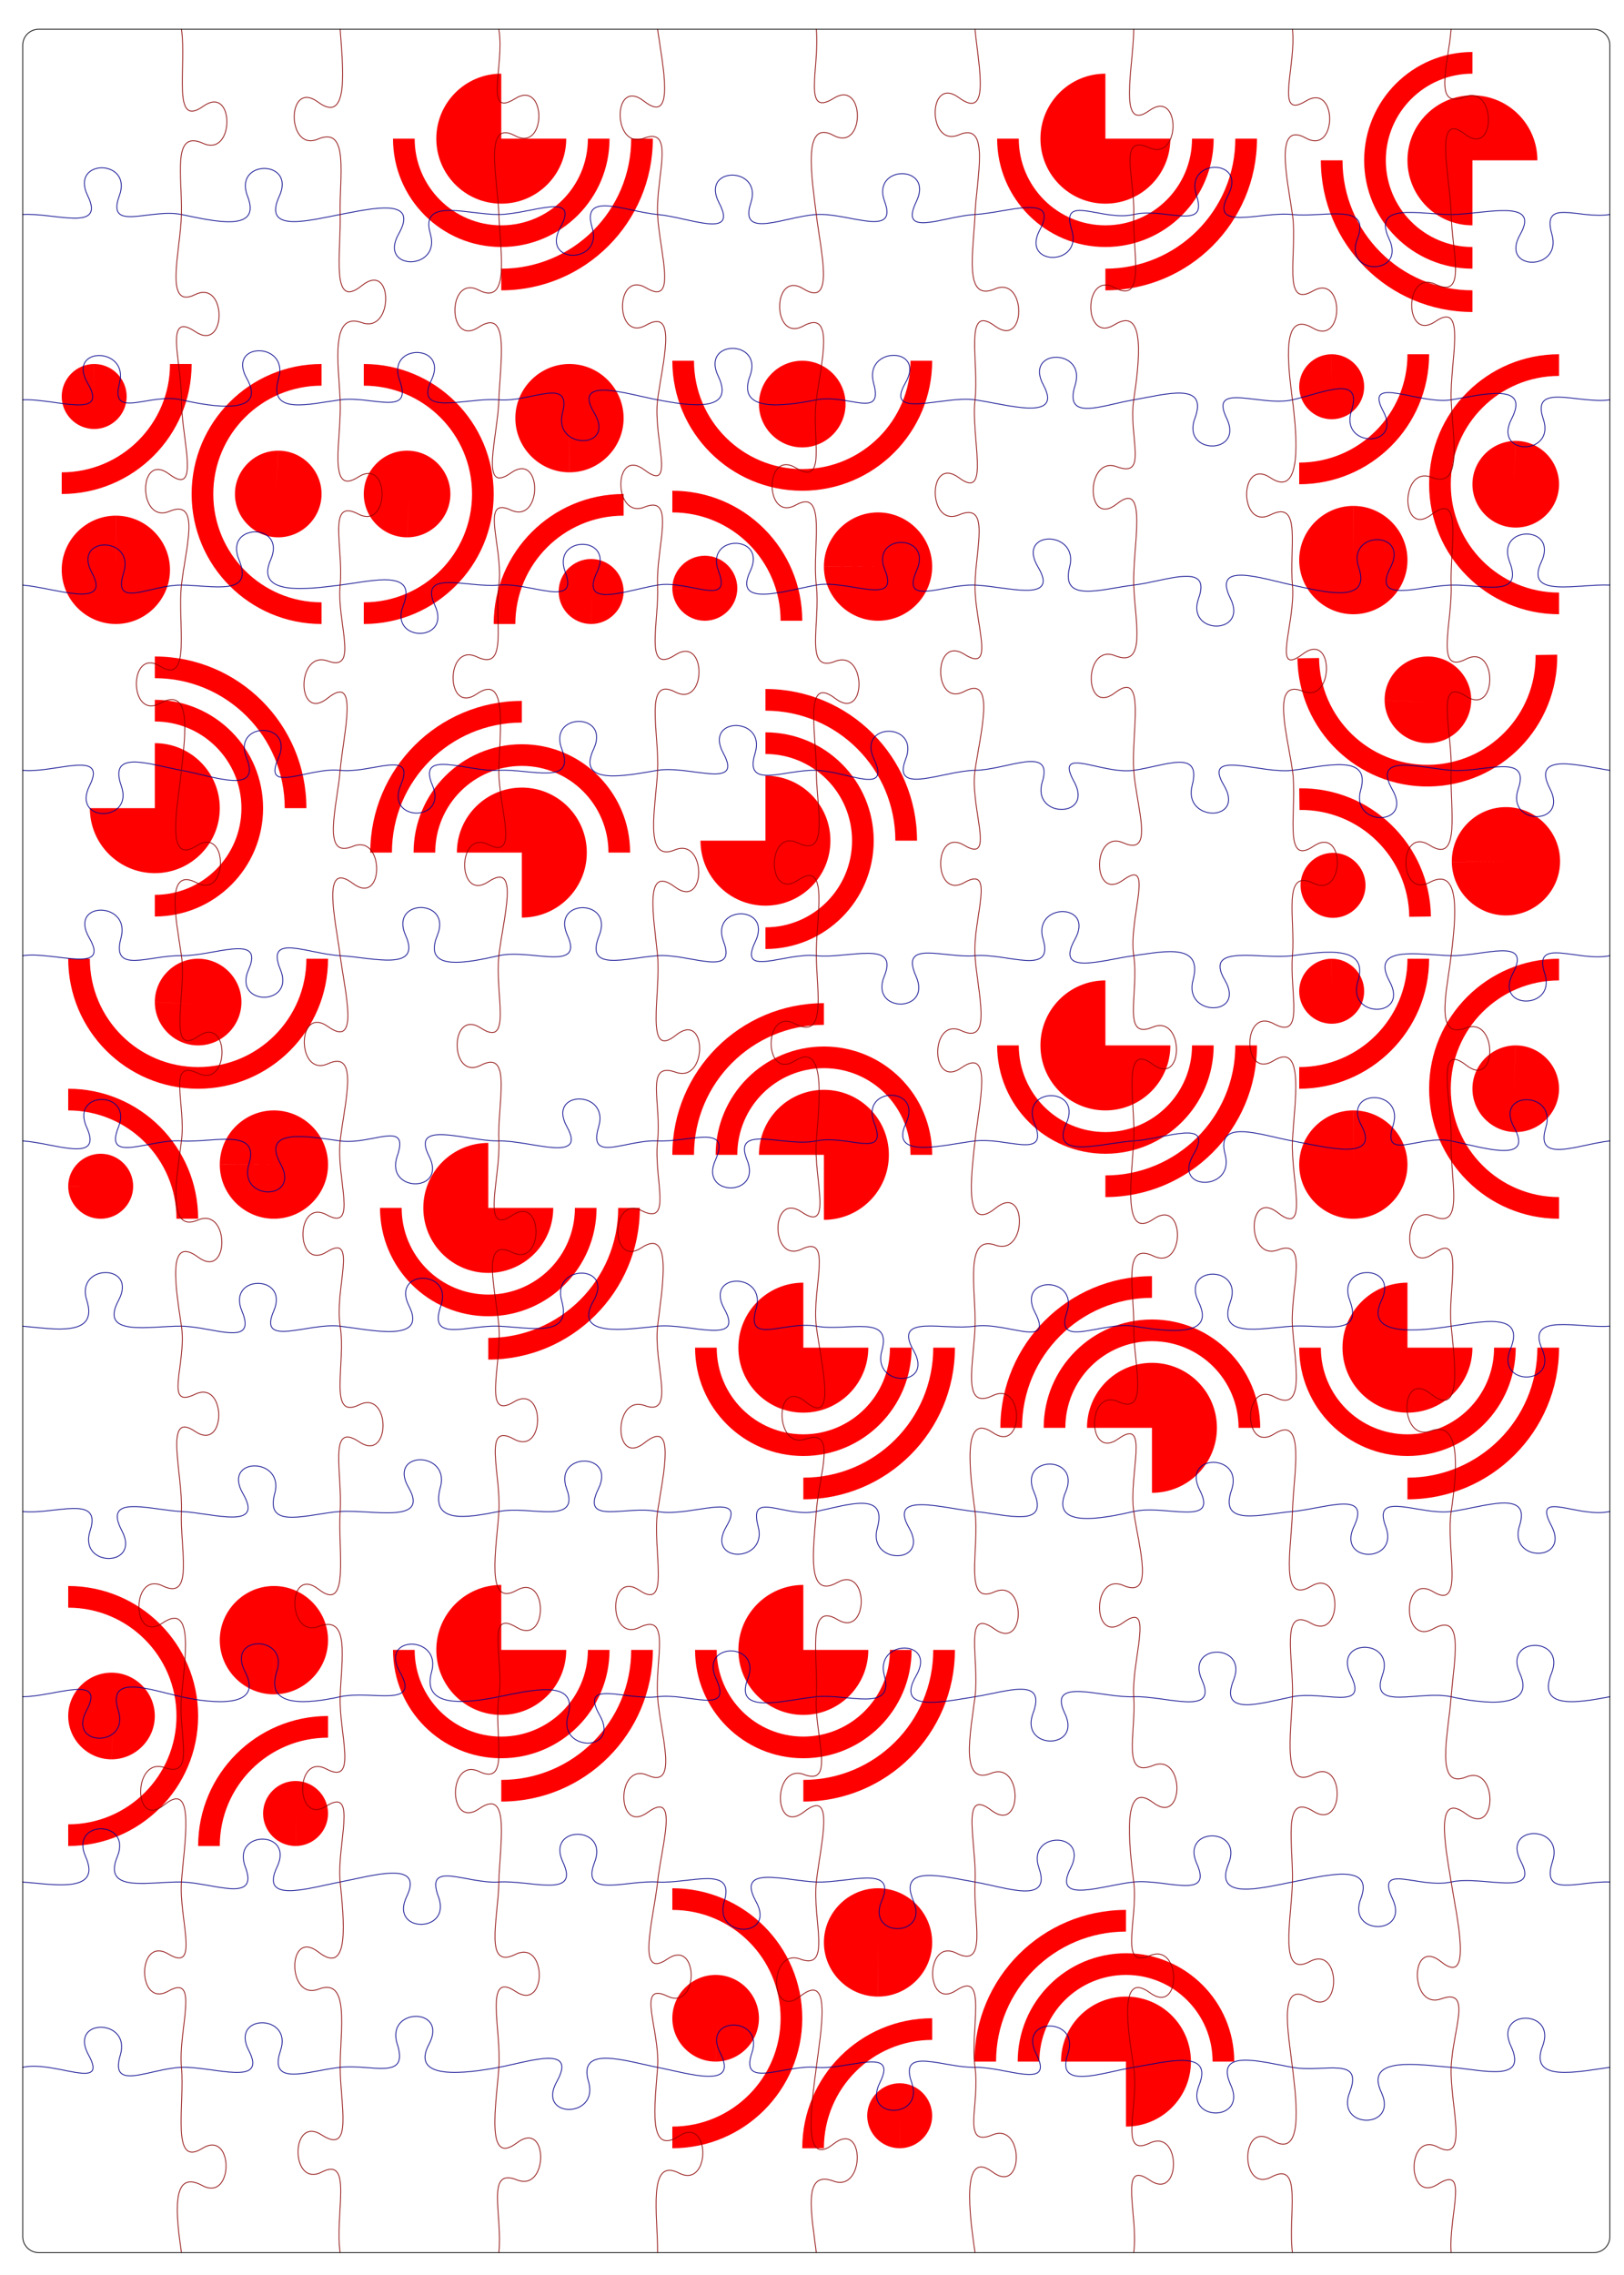 <?xml version="1.0" encoding="UTF-8" standalone="no"?>
<!DOCTYPE svg PUBLIC "-//W3C//DTD SVG 1.1//EN" "http://www.w3.org/Graphics/SVG/1.1/DTD/svg11.dtd">
<svg width="100%" height="100%" viewBox="0 0 500 700" version="1.1" xmlns="http://www.w3.org/2000/svg" xmlns:xlink="http://www.w3.org/1999/xlink" xml:space="preserve" xmlns:serif="http://www.serif.com/" style="fill-rule:evenodd;clip-rule:evenodd;stroke-linecap:round;stroke-linejoin:round;stroke-miterlimit:10;">
    <g>
        <g>
            <path d="M154.33,89.333c25.774,0 46.67,-20.892 46.67,-46.666l-6.667,0c0,22.093 -17.91,40 -40.003,40l0,6.666m-26.663,-46.666c0,14.729 11.94,26.666 26.664,26.666c14.729,0 26.669,-11.937 26.669,-26.666l6.667,0c0,18.411 -14.926,33.333 -33.337,33.333c-18.408,0 -33.33,-14.922 -33.33,-33.333l6.667,0m26.666,0l20,0c0,11.048 -8.955,20 -20.003,20c-11.045,0 -19.997,-8.952 -19.997,-20c0,-11.049 8.952,-20 19.997,-20l0.003,20Z" style="fill:rgb(255,0,0);fill-rule:nonzero;stroke:rgb(191,64,64);stroke-opacity:0;stroke-width:1px;"/>
        </g>
        <g>
            <path d="M112,185.333c18.408,-0 33.333,-14.925 33.333,-33.333c-0,-18.408 -14.925,-33.333 -33.333,-33.333l0,-6.667c22.09,-0 40,17.91 40,40c-0,22.09 -17.91,40 -40,40l-0,-6.667m80,-26.666c-18.408,-0 -33.334,14.925 -33.334,33.333l-6.666,0c-0,-22.09 17.91,-40 40,-40l-0,6.667m-10,23.333l-0,10c-5.486,0 -10,-4.514 -10,-10c-0,-5.486 4.514,-10 10,-10c5.486,0 10,4.514 10,10c-0,5.482 -4.508,9.995 -9.99,10m-56.01,-40l-0.668,13.333c-7.314,-0 -13.333,-6.019 -13.333,-13.333c-0,-7.314 6.019,-13.333 13.333,-13.333c7.314,-0 13.333,6.019 13.333,13.333c-0,7.309 -6.01,13.326 -13.32,13.333m50.055,-36.733l-0.067,16.734c-9.143,0 -16.667,-7.524 -16.667,-16.667c-0,-9.143 7.524,-16.667 16.667,-16.667c9.143,-0 16.667,7.524 16.667,16.667c-0,9.137 -7.513,16.658 -16.65,16.667l0.05,-16.734Z" style="fill:rgb(255,0,0);fill-rule:nonzero;stroke:rgb(191,64,64);stroke-opacity:0;stroke-width:1px;"/>
        </g>
        <g>
            <path d="M340.33,89.333c25.774,0 46.67,-20.892 46.67,-46.666l-6.667,0c0,22.093 -17.91,40 -40.003,40l0,6.666m-26.663,-46.666c0,14.729 11.94,26.666 26.664,26.666c14.729,0 26.669,-11.937 26.669,-26.666l6.667,0c0,18.411 -14.926,33.333 -33.337,33.333c-18.408,0 -33.33,-14.922 -33.33,-33.333l6.667,0m26.666,0l20,0c0,11.048 -8.955,20 -20.003,20c-11.045,0 -19.997,-8.952 -19.997,-20c0,-11.049 8.952,-20 19.997,-20l0.003,20Z" style="fill:rgb(255,0,0);fill-rule:nonzero;stroke:rgb(191,64,64);stroke-opacity:0;stroke-width:1px;"/>
        </g>
        <g>
            <path d="M406.667,49.33c0,25.774 20.892,46.67 46.666,46.67l0,-6.667c-22.093,0 -40,-17.91 -40,-40.003l-6.666,0m46.666,-26.663c-14.729,0 -26.666,11.94 -26.666,26.664c0,14.729 11.937,26.669 26.666,26.669l0,6.667c-18.411,0 -33.333,-14.926 -33.333,-33.337c0,-18.408 14.922,-33.33 33.333,-33.33l0,6.667m0,26.666l0,20c-11.048,0 -20,-8.955 -20,-20.003c0,-11.045 8.952,-19.997 20,-19.997c11.049,0 20,8.952 20,19.997l-20,0.003Z" style="fill:rgb(255,0,0);fill-rule:nonzero;stroke:rgb(191,64,64);stroke-opacity:0;stroke-width:1px;"/>
        </g>
        <g>
            <path d="M99,118.667c-18.408,0 -33.333,14.925 -33.333,33.333c0,18.408 14.925,33.333 33.333,33.333l0,6.667c-22.09,0 -40,-17.91 -40,-40c0,-22.09 17.91,-40 40,-40l0,6.667m-80,26.666c18.408,0 33.334,-14.925 33.334,-33.333l6.666,0c0,22.09 -17.91,40 -40,40l0,-6.667m10,-23.333l0,-10c5.486,0 10,4.514 10,10c0,5.486 -4.514,10 -10,10c-5.486,0 -10,-4.514 -10,-10c0,-5.482 4.508,-9.995 9.99,-10m56.01,40l0.668,-13.333c7.314,0 13.333,6.019 13.333,13.333c0,7.314 -6.019,13.333 -13.333,13.333c-7.314,0 -13.333,-6.019 -13.333,-13.333c0,-7.309 6.01,-13.326 13.32,-13.333m-50.055,36.733l0.067,-16.734c9.143,0 16.667,7.524 16.667,16.667c0,9.143 -7.524,16.667 -16.667,16.667c-9.143,0 -16.667,-7.524 -16.667,-16.667c0,-9.137 7.513,-16.658 16.65,-16.667l-0.05,16.734Z" style="fill:rgb(255,0,0);fill-rule:nonzero;stroke:rgb(191,64,64);stroke-opacity:0;stroke-width:1px;"/>
        </g>
        <g>
            <path d="M160.67,215.667c-25.774,-0 -46.67,20.892 -46.67,46.666l6.667,-0c-0,-22.093 17.91,-40 40.003,-40l-0,-6.666m26.663,46.666c-0,-14.729 -11.94,-26.666 -26.664,-26.666c-14.729,-0 -26.669,11.937 -26.669,26.666l-6.667,-0c-0,-18.411 14.926,-33.333 33.337,-33.333c18.408,-0 33.33,14.922 33.33,33.333l-6.667,-0m-26.666,-0l-20,-0c-0,-11.048 8.955,-20 20.003,-20c11.045,-0 19.997,8.952 19.997,20c-0,11.049 -8.952,20 -19.997,20l-0.003,-20Z" style="fill:rgb(255,0,0);fill-rule:nonzero;stroke:rgb(191,64,64);stroke-opacity:0;stroke-width:1px;"/>
        </g>
        <g>
            <path d="M213.667,111c0,18.408 14.925,33.333 33.333,33.333c18.408,-0 33.333,-14.925 33.333,-33.333l6.667,-0c0,22.09 -17.91,40 -40,40c-22.09,-0 -40,-17.91 -40,-40l6.667,-0m26.666,80c0,-18.408 -14.925,-33.334 -33.333,-33.334l0,-6.666c22.09,-0 40,17.91 40,40l-6.667,-0m-23.333,-10l-10,-0c0,-5.486 4.514,-10 10,-10c5.486,-0 10,4.514 10,10c0,5.486 -4.514,10 -10,10c-5.482,-0 -9.995,-4.508 -10,-9.99m40,-56.01l-13.333,-0.668c0,-7.314 6.019,-13.333 13.333,-13.333c7.314,-0 13.333,6.019 13.333,13.333c0,7.314 -6.019,13.333 -13.333,13.333c-7.309,-0 -13.326,-6.01 -13.333,-13.32m36.733,50.055l-16.734,-0.067c0,-9.143 7.524,-16.667 16.667,-16.667c9.143,-0 16.667,7.524 16.667,16.667c0,9.143 -7.524,16.667 -16.667,16.667c-9.137,-0 -16.658,-7.513 -16.667,-16.65l16.734,0.05Z" style="fill:rgb(255,0,0);fill-rule:nonzero;stroke:rgb(191,64,64);stroke-opacity:0;stroke-width:1px;"/>
        </g>
        <g>
            <path d="M480,115.667c-18.408,0 -33.333,14.925 -33.333,33.333c0,18.408 14.925,33.333 33.333,33.333l0,6.667c-22.09,0 -40,-17.91 -40,-40c0,-22.09 17.91,-40 40,-40l0,6.667m-80,26.666c18.408,0 33.334,-14.925 33.334,-33.333l6.666,0c0,22.09 -17.91,40 -40,40l0,-6.667m10,-23.333l0,-10c5.486,0 10,4.514 10,10c0,5.486 -4.514,10 -10,10c-5.486,0 -10,-4.514 -10,-10c0,-5.482 4.508,-9.995 9.99,-10m56.01,40l0.668,-13.333c7.314,0 13.333,6.019 13.333,13.333c0,7.314 -6.019,13.333 -13.333,13.333c-7.314,0 -13.333,-6.019 -13.333,-13.333c0,-7.309 6.01,-13.326 13.32,-13.333m-50.055,36.733l0.067,-16.734c9.143,0 16.667,7.524 16.667,16.667c0,9.143 -7.524,16.667 -16.667,16.667c-9.143,0 -16.667,-7.524 -16.667,-16.667c0,-9.137 7.513,-16.658 16.65,-16.667l-0.05,16.734Z" style="fill:rgb(255,0,0);fill-rule:nonzero;stroke:rgb(191,64,64);stroke-opacity:0;stroke-width:1px;"/>
        </g>
        <g>
            <path d="M94.333,248.67c0,-25.774 -20.892,-46.67 -46.666,-46.67l0,6.667c22.093,-0 40,17.91 40,40.003l6.666,-0m-46.666,26.663c14.729,-0 26.666,-11.94 26.666,-26.664c0,-14.729 -11.937,-26.669 -26.666,-26.669l0,-6.667c18.411,-0 33.333,14.926 33.333,33.337c0,18.408 -14.922,33.33 -33.333,33.33l0,-6.667m0,-26.666l0,-20c11.048,-0 20,8.955 20,20.003c0,11.045 -8.952,19.997 -20,19.997c-11.049,-0 -20,-8.952 -20,-19.997l20,-0.003Z" style="fill:rgb(255,0,0);fill-rule:nonzero;stroke:rgb(191,64,64);stroke-opacity:0;stroke-width:1px;"/>
        </g>
        <g>
            <path d="M282.333,258.67c0,-25.774 -20.892,-46.67 -46.666,-46.67l0,6.667c22.093,-0 40,17.91 40,40.003l6.666,-0m-46.666,26.663c14.729,-0 26.666,-11.94 26.666,-26.664c0,-14.729 -11.937,-26.669 -26.666,-26.669l0,-6.667c18.411,-0 33.333,14.926 33.333,33.337c0,18.408 -14.922,33.33 -33.333,33.33l0,-6.667m0,-26.666l0,-20c11.048,-0 20,8.955 20,20.003c0,11.045 -8.952,19.997 -20,19.997c-11.049,-0 -20,-8.952 -20,-19.997l20,-0.003Z" style="fill:rgb(255,0,0);fill-rule:nonzero;stroke:rgb(191,64,64);stroke-opacity:0;stroke-width:1px;"/>
        </g>
        <g>
            <path d="M253.67,308.667c-25.774,-0 -46.67,20.892 -46.67,46.666l6.667,-0c-0,-22.093 17.91,-40 40.003,-40l-0,-6.666m26.663,46.666c-0,-14.729 -11.94,-26.666 -26.664,-26.666c-14.729,-0 -26.669,11.937 -26.669,26.666l-6.667,-0c-0,-18.411 14.926,-33.333 33.337,-33.333c18.408,0 33.33,14.922 33.33,33.333l-6.667,0m-26.666,0l-20,0c-0,-11.048 8.955,-20 20.003,-20c11.045,0 19.997,8.952 19.997,20c-0,11.049 -8.952,20 -19.997,20l-0.003,-20Z" style="fill:rgb(255,0,0);fill-rule:nonzero;stroke:rgb(191,64,64);stroke-opacity:0;stroke-width:1px;"/>
        </g>
        <g>
            <path d="M406.116,202.466c0.255,18.407 15.386,33.123 33.792,32.868c18.406,-0.255 33.123,-15.385 32.868,-33.792l6.666,-0.092c0.306,22.088 -17.354,40.244 -39.441,40.55c-22.088,0.307 -40.245,-17.353 -40.551,-39.441l6.666,-0.093m27.773,79.623c-0.256,-18.406 -15.386,-33.124 -33.792,-32.869l-0.093,-6.665c22.088,-0.306 40.245,17.354 40.551,39.442l-6.666,0.092m-23.47,-9.676l-9.999,0.139c-0.076,-5.485 4.375,-10.062 9.861,-10.138c5.485,-0.076 10.061,4.376 10.137,9.861c0.076,5.485 -4.375,10.061 -9.86,10.137c-5.482,0.076 -10.056,-4.369 -10.138,-9.85m39.22,-56.559l-13.341,-0.483c-0.101,-7.314 5.834,-13.415 13.147,-13.517c7.314,-0.101 13.415,5.834 13.517,13.147c0.101,7.314 -5.834,13.415 -13.147,13.517c-7.309,0.101 -13.408,-5.825 -13.517,-13.134m37.424,49.541l-16.734,0.165c-0.126,-9.142 7.292,-16.77 16.435,-16.897c9.142,-0.126 16.769,7.293 16.896,16.435c0.127,9.142 -7.292,16.77 -16.434,16.896c-9.136,0.127 -16.761,-7.282 -16.897,-16.417l16.734,-0.182Z" style="fill:rgb(255,0,0);fill-rule:nonzero;stroke:rgb(191,64,64);stroke-opacity:0;stroke-width:1px;"/>
        </g>
        <g>
            <path d="M27.667,295c0,18.408 14.925,33.333 33.333,33.333c18.408,0 33.333,-14.925 33.333,-33.333l6.667,0c0,22.09 -17.91,40 -40,40c-22.09,-0 -40,-17.91 -40,-40l6.667,-0m26.666,80c0,-18.408 -14.925,-33.334 -33.333,-33.334l0,-6.666c22.09,-0 40,17.91 40,40l-6.667,-0m-23.333,-10l-10,-0c0,-5.486 4.514,-10 10,-10c5.486,-0 10,4.514 10,10c0,5.486 -4.514,10 -10,10c-5.482,-0 -9.995,-4.508 -10,-9.99m40,-56.01l-13.333,-0.668c0,-7.314 6.019,-13.333 13.333,-13.333c7.314,-0 13.333,6.019 13.333,13.333c0,7.314 -6.019,13.333 -13.333,13.333c-7.309,-0 -13.326,-6.01 -13.333,-13.32m36.733,50.055l-16.734,-0.067c0,-9.143 7.524,-16.667 16.667,-16.667c9.143,-0 16.667,7.524 16.667,16.667c0,9.143 -7.524,16.667 -16.667,16.667c-9.137,-0 -16.658,-7.513 -16.667,-16.65l16.734,0.05Z" style="fill:rgb(255,0,0);fill-rule:nonzero;stroke:rgb(191,64,64);stroke-opacity:0;stroke-width:1px;"/>
        </g>
        <g>
            <path d="M150.33,418.333c25.774,0 46.67,-20.892 46.67,-46.666l-6.667,0c0,22.093 -17.91,40 -40.003,40l0,6.666m-26.663,-46.666c0,14.729 11.94,26.666 26.664,26.666c14.729,0 26.669,-11.937 26.669,-26.666l6.667,0c0,18.411 -14.926,33.333 -33.337,33.333c-18.408,0 -33.33,-14.922 -33.33,-33.333l6.667,0m26.666,0l20,0c0,11.048 -8.955,20 -20.003,20c-11.045,0 -19.997,-8.952 -19.997,-20c0,-11.049 8.952,-20 19.997,-20l0.003,20Z" style="fill:rgb(255,0,0);fill-rule:nonzero;stroke:rgb(191,64,64);stroke-opacity:0;stroke-width:1px;"/>
        </g>
        <g>
            <path d="M340.33,368.333c25.774,0 46.67,-20.892 46.67,-46.666l-6.667,0c0,22.093 -17.91,40 -40.003,40l0,6.666m-26.663,-46.666c0,14.729 11.94,26.666 26.664,26.666c14.729,0 26.669,-11.937 26.669,-26.666l6.667,0c0,18.411 -14.926,33.333 -33.337,33.333c-18.408,0 -33.33,-14.922 -33.33,-33.333l6.667,0m26.666,0l20,0c0,11.048 -8.955,20 -20.003,20c-11.045,0 -19.997,-8.952 -19.997,-20c0,-11.049 8.952,-20 19.997,-20l0.003,20Z" style="fill:rgb(255,0,0);fill-rule:nonzero;stroke:rgb(191,64,64);stroke-opacity:0;stroke-width:1px;"/>
        </g>
        <g>
            <path d="M480,301.667c-18.408,0 -33.333,14.925 -33.333,33.333c0,18.408 14.925,33.333 33.333,33.333l0,6.667c-22.09,0 -40,-17.91 -40,-40c0,-22.09 17.91,-40 40,-40l0,6.667m-80,26.666c18.408,0 33.334,-14.925 33.334,-33.333l6.666,0c0,22.09 -17.91,40 -40,40l0,-6.667m10,-23.333l0,-10c5.486,0 10,4.514 10,10c0,5.486 -4.514,10 -10,10c-5.486,0 -10,-4.514 -10,-10c0,-5.482 4.508,-9.995 9.99,-10m56.01,40l0.668,-13.333c7.314,0 13.333,6.019 13.333,13.333c0,7.314 -6.019,13.333 -13.333,13.333c-7.314,0 -13.333,-6.019 -13.333,-13.333c0,-7.309 6.01,-13.326 13.32,-13.333m-50.055,36.733l0.067,-16.734c9.143,0 16.667,7.524 16.667,16.667c0,9.143 -7.524,16.667 -16.667,16.667c-9.143,0 -16.667,-7.524 -16.667,-16.667c0,-9.137 7.513,-16.658 16.65,-16.667l-0.05,16.734Z" style="fill:rgb(255,0,0);fill-rule:nonzero;stroke:rgb(191,64,64);stroke-opacity:0;stroke-width:1px;"/>
        </g>
        <g>
            <path d="M21,561.333c18.408,0 33.333,-14.925 33.333,-33.333c-0,-18.408 -14.925,-33.333 -33.333,-33.333l0,-6.667c22.09,-0 40,17.91 40,40c-0,22.09 -17.91,40 -40,40l-0,-6.667m80,-26.666c-18.408,0 -33.334,14.925 -33.334,33.333l-6.666,0c-0,-22.09 17.91,-40 40,-40l-0,6.667m-10,23.333l-0,10c-5.486,0 -10,-4.514 -10,-10c-0,-5.486 4.514,-10 10,-10c5.486,0 10,4.514 10,10c-0,5.482 -4.508,9.995 -9.99,10m-56.01,-40l-0.668,13.333c-7.314,0 -13.333,-6.019 -13.333,-13.333c-0,-7.314 6.019,-13.333 13.333,-13.333c7.314,0 13.333,6.019 13.333,13.333c-0,7.309 -6.01,13.326 -13.32,13.333m50.055,-36.733l-0.067,16.734c-9.143,0 -16.667,-7.524 -16.667,-16.667c-0,-9.143 7.524,-16.667 16.667,-16.667c9.143,0 16.667,7.524 16.667,16.667c-0,9.137 -7.513,16.658 -16.65,16.667l0.05,-16.734Z" style="fill:rgb(255,0,0);fill-rule:nonzero;stroke:rgb(191,64,64);stroke-opacity:0;stroke-width:1px;"/>
        </g>
        <g>
            <path d="M247.33,461.333c25.774,0 46.67,-20.892 46.67,-46.666l-6.667,0c0,22.093 -17.91,40 -40.003,40l-0,6.666m-26.663,-46.666c0,14.729 11.94,26.666 26.664,26.666c14.729,0 26.669,-11.937 26.669,-26.666l6.667,0c0,18.411 -14.926,33.333 -33.337,33.333c-18.408,0 -33.33,-14.922 -33.33,-33.333l6.667,0m26.666,0l20,0c0,11.048 -8.955,20 -20.003,20c-11.045,0 -19.997,-8.952 -19.997,-20c0,-11.049 8.952,-20 19.997,-20l0.003,20Z" style="fill:rgb(255,0,0);fill-rule:nonzero;stroke:rgb(191,64,64);stroke-opacity:0;stroke-width:1px;"/>
        </g>
        <g>
            <path d="M354.67,392.667c-25.774,-0 -46.67,20.892 -46.67,46.666l6.667,-0c0,-22.093 17.91,-40 40.003,-40l0,-6.666m26.663,46.666c0,-14.729 -11.94,-26.666 -26.664,-26.666c-14.729,-0 -26.669,11.937 -26.669,26.666l-6.667,-0c-0,-18.411 14.926,-33.333 33.337,-33.333c18.408,0 33.33,14.922 33.33,33.333l-6.667,0m-26.666,0l-20,0c-0,-11.048 8.955,-20 20.003,-20c11.045,0 19.997,8.952 19.997,20c-0,11.049 -8.952,20 -19.997,20l-0.003,-20Z" style="fill:rgb(255,0,0);fill-rule:nonzero;stroke:rgb(191,64,64);stroke-opacity:0;stroke-width:1px;"/>
        </g>
        <g>
            <path d="M433.33,461.333c25.774,0 46.67,-20.892 46.67,-46.666l-6.667,0c0,22.093 -17.91,40 -40.003,40l0,6.666m-26.663,-46.666c0,14.729 11.94,26.666 26.664,26.666c14.729,0 26.669,-11.937 26.669,-26.666l6.667,0c0,18.411 -14.926,33.333 -33.337,33.333c-18.408,0 -33.33,-14.922 -33.33,-33.333l6.667,0m26.666,0l20,0c0,11.048 -8.955,20 -20.003,20c-11.045,0 -19.997,-8.952 -19.997,-20c0,-11.049 8.952,-20 19.997,-20l0.003,20Z" style="fill:rgb(255,0,0);fill-rule:nonzero;stroke:rgb(191,64,64);stroke-opacity:0;stroke-width:1px;"/>
        </g>
        <g>
            <path d="M154.33,554.333c25.774,0 46.67,-20.892 46.67,-46.666l-6.667,0c0,22.093 -17.91,40 -40.003,40l0,6.666m-26.663,-46.666c0,14.729 11.94,26.666 26.664,26.666c14.729,0 26.669,-11.937 26.669,-26.666l6.667,0c0,18.411 -14.926,33.333 -33.337,33.333c-18.408,0 -33.33,-14.922 -33.33,-33.333l6.667,0m26.666,0l20,0c0,11.048 -8.955,20 -20.003,20c-11.045,0 -19.997,-8.952 -19.997,-20c0,-11.049 8.952,-20 19.997,-20l0.003,20Z" style="fill:rgb(255,0,0);fill-rule:nonzero;stroke:rgb(191,64,64);stroke-opacity:0;stroke-width:1px;"/>
        </g>
        <g>
            <path d="M247.33,554.333c25.774,0 46.67,-20.892 46.67,-46.666l-6.667,0c0,22.093 -17.91,40 -40.003,40l-0,6.666m-26.663,-46.666c0,14.729 11.94,26.666 26.664,26.666c14.729,0 26.669,-11.937 26.669,-26.666l6.667,0c0,18.411 -14.926,33.333 -33.337,33.333c-18.408,0 -33.33,-14.922 -33.33,-33.333l6.667,0m26.666,0l20,0c0,11.048 -8.955,20 -20.003,20c-11.045,0 -19.997,-8.952 -19.997,-20c0,-11.049 8.952,-20 19.997,-20l0.003,20Z" style="fill:rgb(255,0,0);fill-rule:nonzero;stroke:rgb(191,64,64);stroke-opacity:0;stroke-width:1px;"/>
        </g>
        <g>
            <path d="M207,654.333c18.408,0 33.333,-14.925 33.333,-33.333c-0,-18.408 -14.925,-33.333 -33.333,-33.333l0,-6.667c22.09,0 40,17.91 40,40c-0,22.09 -17.91,40 -40,40l-0,-6.667m80,-26.666c-18.408,0 -33.334,14.925 -33.334,33.333l-6.666,0c-0,-22.09 17.91,-40 40,-40l0,6.667m-10,23.333l-0,10c-5.486,0 -10,-4.514 -10,-10c-0,-5.486 4.514,-10 10,-10c5.486,0 10,4.514 10,10c-0,5.482 -4.508,9.995 -9.99,10m-56.01,-40l-0.668,13.333c-7.314,0 -13.333,-6.019 -13.333,-13.333c-0,-7.314 6.019,-13.333 13.333,-13.333c7.314,0 13.333,6.019 13.333,13.333c-0,7.309 -6.01,13.326 -13.32,13.333m50.055,-36.733l-0.067,16.734c-9.143,0 -16.667,-7.524 -16.667,-16.667c-0,-9.143 7.524,-16.667 16.667,-16.667c9.143,0 16.667,7.524 16.667,16.667c-0,9.137 -7.513,16.658 -16.65,16.667l0.05,-16.734Z" style="fill:rgb(255,0,0);fill-rule:nonzero;stroke:rgb(191,64,64);stroke-opacity:0;stroke-width:1px;"/>
        </g>
        <g>
            <path d="M346.67,587.667c-25.774,0 -46.67,20.892 -46.67,46.666l6.667,-0c0,-22.093 17.91,-40 40.003,-40l0,-6.666m26.663,46.666c0,-14.729 -11.94,-26.666 -26.664,-26.666c-14.729,0 -26.669,11.937 -26.669,26.666l-6.667,-0c-0,-18.411 14.926,-33.333 33.337,-33.333c18.408,-0 33.33,14.922 33.33,33.333l-6.667,-0m-26.666,-0l-20,-0c-0,-11.048 8.955,-20 20.003,-20c11.045,-0 19.997,8.952 19.997,20c-0,11.049 -8.952,20 -19.997,20l-0.003,-20Z" style="fill:rgb(255,0,0);fill-rule:nonzero;stroke:rgb(191,64,64);stroke-opacity:0;stroke-width:1px;"/>
        </g>
        <path d="M7,66.001c9.773,-0.611 25.581,5.571 19.986,-5.815c-5.595,-11.41 13.951,-11.41 9.773,0c-4.178,11.386 9.333,3.86 19.106,5.815c9.773,1.979 24.848,5.79 20.352,-5.619c-4.52,-11.41 15.026,-11.41 9.773,-0c-5.277,11.409 8.967,7.476 18.74,5.619c9.773,-1.832 24.457,-5.4 18.007,5.986c-6.426,11.41 13.12,11.41 9.773,-0c-3.323,-11.386 11.312,-5.913 21.085,-5.986c9.773,-0.049 25.214,-7.427 18.935,3.982c-6.255,11.41 13.291,11.41 9.773,0c-3.494,-11.409 10.384,-4.862 20.157,-3.982c9.773,0.88 24.945,7.818 18.935,-3.567c-5.986,-11.41 13.56,-11.41 9.773,-0c-3.763,11.385 10.384,4.202 20.157,3.567c9.773,-0.611 25.287,7.403 21.036,-4.007c-4.227,-11.41 15.319,-11.41 9.773,0c-5.522,11.41 8.283,4.544 18.056,4.007c9.773,-0.513 26.118,-6.743 19.986,4.667c-6.157,11.385 13.389,11.385 9.773,-0c-3.641,-11.41 9.333,-2.395 19.106,-4.667c9.773,-2.272 23.088,5.424 19.301,-5.962c-3.787,-11.41 15.759,-11.41 9.773,0c-5.986,11.386 10.018,4.936 19.791,5.962c9.773,1.026 24.383,-3.885 19.985,7.501c-4.373,11.41 15.173,11.41 9.773,-0c-5.375,-11.386 9.334,-7.501 19.107,-7.501c9.773,0.024 27.755,-5.277 21.256,6.133c-6.499,11.41 13.047,11.41 9.773,-0c-3.274,-11.41 8.063,-4.594 17.836,-6.133m-488.65,57.025c9.773,-0.513 26.754,6.304 20.01,-5.082c-6.719,-11.41 12.827,-11.41 9.773,0c-3.029,11.386 9.309,2.81 19.082,5.082c9.773,2.248 26.558,4.862 20.132,-6.548c-6.401,-11.409 13.145,-11.409 9.773,0c-3.347,11.41 9.187,7.843 18.96,6.548c9.773,-1.319 22.551,5.4 18.3,-6.01c-4.251,-11.41 15.295,-11.41 9.773,-0c-5.522,11.41 11.019,5.155 20.792,6.01c9.773,0.831 22.551,-7.378 19.595,4.032c-2.957,11.385 16.589,11.385 9.773,-0c-6.817,-11.41 9.724,-5.888 19.497,-4.032c9.773,1.857 24.164,4.105 18.666,-7.305c-5.497,-11.385 14.049,-11.385 9.773,0c-4.275,11.41 10.653,9.236 20.426,7.305c9.773,-1.954 20.816,6.255 17.64,-5.155c-3.152,-11.385 16.394,-11.385 9.773,0c-6.597,11.41 11.679,3.763 21.452,5.155c9.773,1.369 27.242,6.866 21.061,-4.544c-6.157,-11.41 13.389,-11.41 9.773,-0c-3.592,11.41 8.258,6.181 18.031,4.544c9.773,-1.661 23.088,-5.741 18.837,5.669c-4.276,11.385 15.27,11.385 9.773,-0c-5.522,-11.41 10.482,-3.445 20.255,-5.669c9.773,-2.247 21.818,-7.94 18.153,3.445c-3.665,11.41 15.881,11.41 9.773,0c-6.108,-11.385 11.166,-1.856 20.939,-3.445c9.773,-1.612 24.481,-5.521 18.593,5.889c-5.864,11.41 13.682,11.41 9.773,-0c-3.885,-11.41 10.726,-4.52 20.499,-5.889m-488.65,57.001c9.773,0.831 27.487,7.599 21.305,-3.787c-6.181,-11.41 13.365,-11.41 9.773,0c-3.591,11.386 8.014,3.714 17.787,3.787c9.773,0.074 22.453,3.568 17.714,-7.818c-4.765,-11.41 14.781,-11.41 9.773,-0c-5.034,11.386 11.605,9.04 21.378,7.818c9.773,-1.221 23.968,-5.082 19.424,6.304c-4.545,11.41 15.001,11.41 9.773,-0c-5.229,-11.386 9.895,-5.375 19.668,-6.304c9.773,-0.928 24.774,7.403 20.45,-4.007c-4.325,-11.385 15.221,-11.385 9.773,0c-5.449,11.41 8.869,5.644 18.642,4.007c9.773,-1.637 23.113,7.086 18.764,-4.3c-4.373,-11.41 15.173,-11.41 9.773,0c-5.424,11.386 10.555,6.084 20.328,4.3c9.773,-1.783 25.874,6.841 21.158,-4.569c-4.74,-11.409 14.806,-11.409 9.773,0c-5.057,11.41 8.161,4.178 17.934,4.569c9.773,0.391 26.216,5.766 19.375,-5.619c-6.817,-11.41 12.729,-11.41 9.773,-0c-2.932,11.385 9.944,6.743 19.717,5.619c9.773,-1.124 24.09,-7.354 19.986,4.056c-4.081,11.41 15.465,11.41 9.773,0c-5.669,-11.41 9.333,-6.157 19.106,-4.056c9.773,2.102 24.286,5.962 20.425,-5.424c-3.836,-11.41 15.71,-11.41 9.773,0c-5.912,11.386 8.894,5.693 18.667,5.424c9.773,-0.268 22.404,4.227 18.006,-7.158c-4.373,-11.41 15.173,-11.41 9.773,-0c-5.375,11.385 11.313,6.694 21.086,7.158m-488.65,57.001c9.773,0.978 26.314,-6.645 20.572,4.765c-5.717,11.385 13.829,11.385 9.773,-0c-4.031,-11.41 8.747,-6.524 18.52,-4.765c9.773,1.784 24.726,7.672 20.083,-3.738c-4.666,-11.41 14.88,-11.41 9.773,0c-5.13,11.41 9.236,2.688 19.009,3.738c9.773,1.051 23.528,-6.816 18.642,4.594c-4.887,11.41 14.659,11.41 9.773,-0c-4.887,-11.41 10.677,-4.032 20.45,-4.594c9.773,-0.537 23.797,4.887 19.399,-6.523c-4.422,-11.386 15.124,-11.386 9.773,-0c-5.375,11.41 9.92,8.16 19.693,6.523c9.773,-1.637 26.485,6.157 20.254,-5.253c-6.23,-11.385 13.316,-11.385 9.773,0c-3.542,11.41 9.065,4.911 18.838,5.253c9.773,0.342 23.089,7.941 17.762,-3.469c-5.326,-11.41 14.22,-11.41 9.773,-0c-4.446,11.41 11.557,3.592 21.33,3.469c9.773,-0.122 24.237,-7.916 20.743,3.494c-3.518,11.386 16.028,11.386 9.773,0c-6.279,-11.41 8.576,-2.101 18.349,-3.494c9.773,-1.368 20.963,-6.792 18.006,4.618c-2.98,11.386 16.566,11.386 9.773,0c-6.816,-11.41 11.313,-3.396 21.086,-4.618c9.773,-1.221 24.334,-5.399 21.036,6.011c-3.298,11.385 16.248,11.385 9.773,-0c-6.475,-11.41 8.283,-6.792 18.056,-6.011c9.773,0.807 24.554,-5.692 20.67,5.693c-3.885,11.41 15.661,11.41 9.773,0c-5.889,-11.385 8.649,-7.183 18.422,-5.693m-488.65,57.026c9.773,-1.393 27.12,5.937 20.499,-5.473c-6.646,-11.386 12.9,-11.386 9.773,-0c-3.152,11.41 8.82,5.228 18.593,5.473c9.773,0.22 25.727,-7.159 20.694,4.251c-5.033,11.386 14.513,11.386 9.773,0c-4.74,-11.41 8.625,-4.764 18.398,-4.251c9.773,0.513 25.263,5.155 20.157,-6.255c-5.107,-11.41 14.439,-11.41 9.773,0c-4.667,11.41 9.162,8.429 18.935,6.255c9.773,-2.199 26.289,5.179 21.134,-6.231c-5.18,-11.385 14.366,-11.385 9.773,0c-4.618,11.41 8.185,6.915 17.958,6.231c9.773,-0.709 24.628,7.061 20.328,-4.325c-4.3,-11.41 15.246,-11.41 9.773,0c-5.473,11.386 8.991,3.274 18.764,4.325c9.773,1.026 25.629,-5.082 20.938,6.328c-4.691,11.41 14.855,11.41 9.773,-0c-5.082,-11.41 8.381,-5.498 18.154,-6.328c9.773,-0.831 24.432,6.377 20.987,-5.009c-3.42,-11.41 16.126,-11.41 9.773,0c-6.328,11.386 8.332,6.353 18.105,5.009c9.773,-1.368 21.354,-3.909 18.275,7.501c-3.078,11.385 16.468,11.385 9.773,-0c-6.694,-11.41 11.044,-6.231 20.817,-7.501c9.773,-1.295 23.748,-3.47 20.156,7.94c-3.567,11.41 15.979,11.41 9.773,0c-6.181,-11.41 9.163,-8.16 18.936,-7.94c9.773,0.195 25.019,-5.986 19.033,5.424c-5.986,11.385 13.56,11.385 9.773,-0c-3.787,-11.41 10.286,-3.396 20.059,-5.424m-488.65,57.001c9.773,0.611 24.848,7.183 19.693,-4.203c-5.18,-11.41 14.366,-11.41 9.773,0c-4.618,11.386 9.626,3.567 19.399,4.203c9.773,0.635 24.286,-4.252 20.792,7.134c-3.518,11.41 16.028,11.41 9.773,0c-6.279,-11.386 8.527,-8.478 18.3,-7.134c9.773,1.344 21.549,-6.768 17.591,4.642c-3.958,11.41 15.588,11.41 9.773,-0c-5.815,-11.41 11.728,-4.471 21.501,-4.642c9.773,-0.171 27.291,7.036 20.963,-4.374c-6.328,-11.385 13.218,-11.385 9.773,0c-3.445,11.41 8.356,3.91 18.129,4.374c9.773,0.464 22.918,-5.498 17.811,5.912c-5.106,11.386 14.44,11.386 9.773,0c-4.666,-11.41 11.508,-3.86 21.281,-5.912c9.773,-2.053 22.307,5.888 17.86,-5.498c-4.471,-11.41 15.075,-11.41 9.773,0c-5.326,11.386 11.459,6.695 21.232,5.498c9.773,-1.197 22.942,6.035 18.349,-5.375c-4.618,-11.41 14.928,-11.41 9.773,-0c-5.18,11.41 10.97,5.986 20.743,5.375c9.773,-0.611 25.092,-7.208 18.397,4.202c-6.719,11.386 12.827,11.386 9.773,0c-3.078,-11.41 10.922,-5.961 20.695,-4.202c9.773,1.759 27.34,6.621 21.232,-4.789c-6.109,-11.386 13.437,-11.386 9.773,-0c-3.665,11.41 8.087,2.81 17.86,4.789c9.773,1.979 25.654,7.256 19.399,-4.154c-6.279,-11.385 13.267,-11.385 9.773,0c-3.518,11.41 9.92,5.204 19.693,4.154m-488.65,57.001c9.773,0.855 23.382,3.469 19.741,-7.941c-3.664,-11.41 15.882,-11.41 9.773,0c-6.132,11.41 9.578,7.843 19.351,7.941c9.773,0.122 23.431,6.768 18.642,-4.642c-4.789,-11.386 14.757,-11.386 9.773,-0c-4.984,11.41 10.677,3.445 20.45,4.642c9.773,1.197 26.973,5.204 21.232,-6.206c-5.742,-11.386 13.804,-11.386 9.773,-0c-4.032,11.41 8.087,5.815 17.86,6.206c9.773,0.415 22.624,3.616 19.375,-7.77c-3.25,-11.41 16.296,-11.41 9.773,0c-6.524,11.386 9.944,8.771 19.717,7.77c9.773,-0.978 26.949,6.108 20.572,-5.302c-6.377,-11.41 13.169,-11.41 9.773,-0c-3.396,11.41 8.747,3.567 18.52,5.302c9.773,1.734 23.431,-3.885 20.205,7.525c-3.225,11.41 16.321,11.41 9.773,-0c-6.547,-11.41 9.114,-6.133 18.887,-7.525c9.773,-1.393 24.432,7.183 18.495,-4.203c-5.937,-11.41 13.609,-11.41 9.773,0c-3.836,11.386 10.824,2.663 20.597,4.203c9.773,1.539 25.581,3.958 19.986,-7.452c-5.596,-11.41 13.95,-11.41 9.773,-0c-4.178,11.41 9.333,8.063 19.106,7.452c9.773,-0.587 21.94,3.469 17.664,-7.941c-4.275,-11.41 15.271,-11.41 9.773,0c-5.497,11.41 11.655,9.456 21.428,7.941c9.773,-1.491 22.991,-4.325 18.251,7.085c-4.74,11.41 14.806,11.41 9.773,0c-5.033,-11.41 11.068,-6.352 20.841,-7.085m-488.65,57.025c9.773,1.026 24.53,-5.497 20.768,5.913c-3.763,11.385 15.783,11.385 9.773,-0c-6.011,-11.41 8.551,-6.402 18.324,-5.913c9.773,0.464 25.581,5.913 18.96,-5.497c-6.622,-11.386 12.924,-11.386 9.773,-0c-3.152,11.41 10.359,6.157 20.132,5.497c9.773,-0.66 27.706,4.031 21.085,-7.378c-6.597,-11.386 12.949,-11.386 9.773,-0c-3.152,11.409 8.234,9.284 18.007,7.378c9.773,-1.93 25.068,4.422 20.89,-6.988c-4.154,-11.385 15.392,-11.385 9.773,0c-5.595,11.41 8.429,5.009 18.202,6.988c9.773,1.955 27.926,-6.792 21.207,4.593c-6.719,11.41 12.827,11.41 9.773,0c-3.054,-11.385 8.112,-2.541 17.885,-4.593c9.773,-2.052 21.989,-6.352 18.813,5.058c-3.201,11.41 16.345,11.41 9.773,-0c-6.597,-11.41 10.506,-5.962 20.279,-5.058c9.773,0.88 23.064,5.351 18.153,-6.035c-4.911,-11.41 14.635,-11.41 9.773,0c-4.862,11.386 11.166,8.258 20.939,6.035c9.773,-2.223 26.191,4.838 20.352,-6.572c-5.815,-11.41 13.731,-11.41 9.773,-0c-3.934,11.41 8.967,7.403 18.74,6.572c9.773,-0.831 24.408,-6.792 18.959,4.618c-5.424,11.41 14.122,11.41 9.773,-0c-4.324,-11.41 10.36,-3.372 20.133,-4.618c9.773,-1.27 24.799,-7.085 21.085,4.325c-3.714,11.385 15.832,11.385 9.773,-0c-6.059,-11.41 8.234,-2.126 18.007,-4.325m-488.65,57.001c9.773,-0.049 25.801,-7.207 19.668,4.202c-6.108,11.41 13.438,11.41 9.773,0c-3.64,-11.409 9.651,-6.376 19.424,-4.202c9.773,2.175 25.532,3.665 19.595,-7.745c-5.937,-11.41 13.609,-11.41 9.773,0c-3.836,11.41 9.724,9.895 19.497,7.745c9.773,-2.15 24.97,3.763 18.398,-7.647c-6.573,-11.386 12.973,-11.386 9.773,-0c-3.201,11.41 10.921,9.602 20.694,7.647c9.773,-1.954 24.603,-5.693 21.305,5.717c-3.274,11.386 16.272,11.386 9.773,0c-6.475,-11.41 8.014,-4.495 17.787,-5.717c9.773,-1.222 23.333,5.864 18.031,-5.546c-5.302,-11.41 14.244,-11.41 9.773,-0c-4.471,11.41 11.288,6.523 21.061,5.546c9.773,-0.977 24.188,4.96 20.987,-6.45c-3.176,-11.386 16.37,-11.386 9.773,-0c-6.572,11.41 8.332,7.989 18.105,6.45c9.773,-1.539 22.16,-6.328 17.884,5.082c-4.251,11.386 15.295,11.386 9.773,0c-5.497,-11.41 11.435,-4.691 21.208,-5.082c9.773,-0.391 26.216,6.23 21.012,-5.18c-5.229,-11.41 14.317,-11.41 9.773,0c-4.569,11.41 8.307,7.184 18.08,5.18c9.773,-2.003 23.601,4.716 17.958,-6.67c-5.62,-11.41 13.926,-11.41 9.773,0c-4.13,11.386 11.361,4.52 21.134,6.67c9.773,2.15 26.338,4.129 21.158,-7.256c-5.179,-11.41 14.366,-11.41 9.773,-0c-4.593,11.385 8.161,9.089 17.934,7.256m-488.65,57.001c9.773,0.757 24.432,3.567 19.375,-7.818c-5.082,-11.41 14.464,-11.41 9.773,-0c-4.716,11.385 9.944,7.623 19.717,7.818c9.773,0.22 24.017,6.768 19.693,-4.642c-4.349,-11.41 15.197,-11.41 9.773,-0c-5.449,11.41 9.626,6.523 19.399,4.642c9.773,-1.857 25.996,-6.914 20.499,4.496c-5.473,11.385 14.073,11.385 9.773,-0c-4.276,-11.41 8.82,-3.836 18.593,-4.496c9.773,-0.635 25.116,5.253 19.741,-6.132c-5.35,-11.41 14.196,-11.41 9.773,-0c-4.398,11.385 9.578,5.497 19.351,6.132c9.773,0.635 24.041,-5.399 20.548,5.986c-3.47,11.41 16.076,11.41 9.773,0c-6.28,-11.385 8.771,-6.401 18.544,-5.986c9.773,0.415 25.043,-5.595 20.157,5.815c-4.887,11.386 14.659,11.386 9.773,0c-4.887,-11.41 9.162,-7.476 18.935,-5.815c9.773,1.686 23.65,7.061 19.717,-4.324c-3.958,-11.41 15.588,-11.41 9.773,-0c-5.84,11.385 9.602,5.35 19.375,4.324c9.773,-1.026 24.579,5.766 19.448,-5.644c-5.106,-11.41 14.44,-11.41 9.773,0c-4.642,11.41 9.871,7.55 19.644,5.644c9.773,-1.881 25.458,-6.255 21.06,5.155c-4.373,11.41 15.173,11.41 9.773,0c-5.375,-11.41 8.259,-2.956 18.032,-5.155c9.773,-2.174 27.535,5.033 21.476,-6.352c-6.035,-11.41 13.511,-11.41 9.773,-0c-3.714,11.385 7.843,5.986 17.616,6.352m-488.65,57.025c9.773,-2.247 26.631,7.623 20.303,-3.787c-6.352,-11.41 13.194,-11.41 9.773,0c-3.445,11.41 9.016,4.154 18.789,3.787c9.773,-0.366 26.68,6.231 20.768,-5.179c-5.913,-11.386 13.633,-11.386 9.773,-0c-3.861,11.41 8.551,6.23 18.324,5.179c9.773,-1.075 21.305,4.252 17.616,-7.134c-3.714,-11.41 15.832,-11.41 9.773,0c-6.084,11.386 11.703,8.967 21.476,7.134c9.773,-1.856 24.212,-6.987 17.86,4.398c-6.377,11.41 13.169,11.41 9.773,0c-3.421,-11.385 11.459,-6.328 21.232,-4.398c9.773,1.906 25.165,6.939 19.302,-4.471c-5.864,-11.41 13.682,-11.41 9.773,0c-3.91,11.41 10.017,3.567 19.79,4.471c9.773,0.88 25.336,-6.718 19.619,4.667c-5.717,11.41 13.829,11.41 9.773,0c-4.056,-11.385 9.7,-4.495 19.473,-4.667c9.773,-0.171 24.652,7.233 18.862,-4.177c-5.815,-11.386 13.731,-11.386 9.773,-0c-3.983,11.41 10.457,5.741 20.23,4.177c9.773,-1.563 24.725,-5.912 20.157,5.498c-4.569,11.385 14.977,11.385 9.773,-0c-5.205,-11.41 9.162,-7.257 18.935,-5.498c9.773,1.735 22.062,-3.689 17.64,7.721c-4.447,11.41 15.099,11.41 9.773,0c-5.351,-11.41 11.679,-8.478 21.452,-7.721c9.773,0.758 23.772,4.838 18.422,-6.572c-5.351,-11.41 14.195,-11.41 9.773,0c-4.423,11.41 10.897,7.892 20.67,6.572" style="fill:none;fill-rule:nonzero;stroke:rgb(0,0,139);stroke-width:0.24px;stroke-linecap:butt;stroke-linejoin:miter;stroke-miterlimit:4;"/>
        <path d="M55.865,9c1.686,11.41 -3.103,30.687 6.67,23.724c9.773,-6.988 9.773,15.832 0,11.385c-9.773,-4.422 -6.352,10.506 -6.67,21.892c-0.318,11.41 -5.522,29.441 4.251,24.628c9.773,-4.789 9.773,18.007 0,11.41c-9.773,-6.597 -4.153,9.577 -4.251,20.987c-0.098,11.386 6.059,30.223 -3.714,22.894c-9.773,-7.33 -9.773,15.465 0,11.41c9.773,-4.081 4.984,11.287 3.714,22.697c-1.271,11.41 3.225,31.03 -6.548,24.97c-9.773,-6.083 -9.773,16.712 0,11.386c9.773,-5.326 7.745,9.26 6.548,20.645c-1.197,11.41 -5.082,29.49 4.691,23.211c9.773,-6.303 9.773,16.517 -0,11.386c-9.773,-5.107 -6.377,11.019 -4.691,22.429c1.686,11.385 -4.618,31.567 5.155,24.823c9.773,-6.768 9.773,16.028 0,11.386c-9.773,-4.642 -3.689,9.382 -5.155,20.792c-1.466,11.41 -4.667,28.512 5.106,24.334c9.773,-4.153 9.773,18.642 0,11.41c-9.773,-7.232 -6.792,9.871 -5.106,21.257c1.686,11.41 -5.62,25.703 4.153,20.963c9.773,-4.765 9.773,18.055 0,11.385c-9.773,-6.645 -3.664,13.267 -4.153,24.677c-0.489,11.386 4.007,27.633 -5.766,22.893c-9.773,-4.764 -9.773,18.032 -0,11.386c9.773,-6.646 6.817,11.312 5.766,22.722c-1.051,11.41 4.544,25.239 -5.229,21.794c-9.773,-3.445 -9.773,19.375 0,11.41c9.773,-7.965 6.011,12.412 5.229,23.797c-0.782,11.41 5.766,28 -4.007,22.16c-9.773,-5.863 -9.773,16.956 0,11.386c9.773,-5.546 2.932,12.07 4.007,23.479c1.075,11.386 -3.372,31.03 6.401,24.946c9.773,-6.084 9.773,16.712 0,11.41c-9.773,-5.326 -8.062,9.236 -6.401,20.645m48.865,-684.109c0.782,11.41 2.956,29.612 -6.817,22.405c-9.773,-7.232 -9.773,15.588 0,11.385c9.773,-4.178 6.499,11.825 6.817,23.211c0.318,11.41 -3.079,29.759 6.694,21.867c9.773,-7.892 9.773,14.928 0,11.41c-9.773,-3.518 -7.256,12.338 -6.694,23.748c0.562,11.386 -4.202,30.028 5.571,23.749c9.773,-6.279 9.773,16.516 -0,11.385c-9.773,-5.106 -4.447,10.457 -5.571,21.867c-1.124,11.41 5.961,26.925 -3.812,23.358c-9.773,-3.543 -9.773,19.253 0,11.41c9.773,-7.843 4.814,10.848 3.812,22.233c-1.002,11.41 -5.864,27.462 3.909,23.382c9.773,-4.08 9.773,18.74 0,11.41c-9.773,-7.33 -5.399,10.824 -3.909,22.234c1.49,11.385 6.059,28.781 -3.714,21.842c-9.773,-6.963 -9.773,15.833 0,11.386c9.773,-4.447 4.984,12.363 3.714,23.773c-1.271,11.41 5.644,28.073 -4.129,22.746c-9.773,-5.326 -9.773,17.47 -0,11.41c9.773,-6.083 2.272,11.459 4.129,22.845c1.857,11.41 -3.909,29.001 5.864,24.188c9.773,-4.813 9.773,17.982 -0,11.41c-9.773,-6.597 -5.082,10.017 -5.864,21.427c-0.782,11.386 3.152,31.591 -6.621,23.944c-9.773,-7.647 -9.773,15.148 -0,11.41c9.773,-3.763 6.987,10.237 6.621,21.647c-0.367,11.41 5.546,27.413 -4.227,22.234c-9.773,-5.18 -9.773,17.615 0,11.385c9.773,-6.206 3.103,11.997 4.227,23.382c1.124,11.41 3.127,29.197 -6.646,21.574c-9.773,-7.647 -9.773,15.148 0,11.386c9.773,-3.763 6.621,12.656 6.646,24.065c0.024,11.386 4.129,27.169 -5.644,20.817c-9.773,-6.377 -9.773,16.443 0,11.386c9.773,-5.034 3.86,13.389 5.644,24.798m48.865,-684.109c1.832,11.41 -4.789,27.487 4.984,21.354c9.773,-6.133 9.773,16.687 0,11.41c-9.773,-5.277 -5.399,12.851 -4.984,24.237c0.415,11.41 3.567,28.293 -6.206,23.26c-9.773,-5.033 -9.773,17.787 0,11.41c9.773,-6.377 6.572,10.945 6.206,22.355c-0.367,11.386 -6.084,29.417 3.689,22.503c9.773,-6.915 9.773,15.905 0,11.41c-9.773,-4.496 -2.199,11.678 -3.689,23.088c-1.49,11.41 3.005,26.73 -6.768,22.087c-9.773,-4.666 -9.773,18.129 0,11.386c9.773,-6.743 6.914,12.143 6.768,23.528c-0.147,11.41 6.572,27.731 -3.201,22.845c-9.773,-4.887 -9.773,17.909 0,11.41c9.773,-6.524 4.496,11.361 3.201,22.771c-1.295,11.385 4.251,28.659 -5.522,22.282c-9.773,-6.352 -9.773,16.443 0,11.41c9.773,-5.033 5.009,11.899 5.522,23.309c0.513,11.41 -5.668,29.441 4.105,22.893c9.773,-6.572 9.773,16.248 -0,11.386c-9.773,-4.838 -5.082,11.336 -4.105,22.722c0.977,11.41 -5.18,29.294 4.593,23.308c9.773,-5.961 9.773,16.834 0,11.41c-9.773,-5.424 -3.885,10.897 -4.593,22.307c-0.709,11.386 -4.3,29.734 5.473,24.237c9.773,-5.497 9.773,17.298 -0,11.41c-9.773,-5.913 -3.763,9.944 -5.473,21.354c-1.71,11.41 3.738,27.658 -6.035,23.016c-9.773,-4.643 -9.773,18.177 0,11.409c9.773,-6.767 6.255,11.191 6.035,22.576c-0.22,11.41 -4.667,27.071 5.106,22.258c9.773,-4.813 9.773,17.982 0,11.386c-9.773,-6.573 -4.3,11.972 -5.106,23.381c-0.806,11.386 -4.227,30.663 5.546,23.236c9.773,-7.452 9.773,15.343 0,11.385c-9.773,-3.958 -4.324,10.971 -5.546,22.38m48.865,-684.109c1.612,11.41 5.57,29.783 -4.203,22.111c-9.773,-7.647 -9.773,15.149 0,11.41c9.773,-3.738 3.641,12.094 4.203,23.48c0.562,11.41 6.303,28.415 -3.47,22.6c-9.773,-5.79 -9.773,17.005 0,11.41c9.773,-5.595 4.96,11.605 3.47,23.015c-1.491,11.386 5.79,29.002 -3.983,21.599c-9.773,-7.428 -9.773,15.368 0,11.385c9.773,-3.982 3.47,12.607 3.983,24.017c0.513,11.41 -4.349,27.829 5.424,21.501c9.773,-6.352 9.773,16.443 -0,11.385c-9.773,-5.057 -4.887,12.73 -5.424,24.115c-0.538,11.41 -4.447,28.537 5.326,24.482c9.773,-4.081 9.773,18.739 0,11.385c-9.773,-7.33 -6.401,9.749 -5.326,21.159c1.075,11.385 -4.154,32.348 5.619,24.481c9.773,-7.892 9.773,14.904 0,11.386c-9.773,-3.519 -4.3,9.724 -5.619,21.134c-1.32,11.41 4.862,26.362 -4.911,21.451c-9.773,-4.935 -9.773,17.885 -0,11.386c9.773,-6.475 6.255,12.778 4.911,24.164c-1.344,11.41 5.815,27.999 -3.958,24.432c-9.773,-3.567 -9.773,19.229 -0,11.41c9.773,-7.843 5.693,9.773 3.958,21.183c-1.735,11.386 4.202,30.883 -5.571,24.262c-9.773,-6.622 -9.773,16.174 0,11.385c9.773,-4.764 4.765,9.944 5.571,21.354c0.806,11.41 6.719,28.488 -3.054,24.164c-9.773,-4.325 -9.773,18.471 -0,11.41c9.773,-7.086 4.3,10.042 3.054,21.427c-1.246,11.41 -6.768,30.419 3.005,23.7c9.773,-6.695 9.773,16.101 0,11.41c-9.773,-4.691 -2.199,10.506 -3.005,21.915c-0.806,11.386 -3.176,27.511 6.597,21.135c9.773,-6.402 9.773,16.418 -0,11.385c-9.773,-5.009 -6.524,13.072 -6.597,24.481m48.865,-684.109c1.124,11.41 -4.447,27.389 5.326,21.256c9.773,-6.132 9.773,16.663 0,11.41c-9.773,-5.277 -6.694,12.949 -5.326,24.335c1.368,11.41 5.815,28.928 -3.958,22.869c-9.773,-6.059 -9.773,16.76 -0,11.41c9.773,-5.351 5.473,11.336 3.958,22.746c-1.515,11.386 3.494,26.901 -6.279,20.939c-9.773,-5.937 -9.773,16.858 -0,11.41c9.773,-5.448 4.886,13.242 6.279,24.652c1.392,11.41 -3.958,27.365 5.815,23.456c9.773,-3.885 9.773,18.91 -0,11.41c-9.773,-7.501 -5.84,10.75 -5.815,22.135c0.024,11.41 4.178,27.12 -5.595,22.356c-9.773,-4.789 -9.773,18.031 -0,11.41c9.773,-6.646 5.424,11.85 5.595,23.26c0.171,11.385 3.2,26.118 -6.573,20.938c-9.773,-5.155 -9.773,17.641 0,11.41c9.773,-6.23 7.452,13.243 6.573,24.653c-0.88,11.41 5.302,28.561 -4.471,21.891c-9.773,-6.694 -9.773,16.101 -0,11.386c9.773,-4.716 3.005,12.338 4.471,23.724c1.466,11.41 6.548,31.273 -3.225,23.308c-9.773,-7.94 -9.773,14.855 -0,11.41c9.773,-3.445 4.08,10.897 3.225,22.307c-0.855,11.386 -3.274,27.34 6.499,21.818c9.773,-5.497 9.773,17.299 -0,11.41c-9.773,-5.888 -5.791,12.363 -6.499,23.773c-0.709,11.41 6.059,27.658 -3.714,23.944c-9.773,-3.714 -9.773,19.082 0,11.41c9.773,-7.696 4.984,10.262 3.714,21.647c-1.271,11.41 4.886,27.364 -4.887,23.724c-9.773,-3.665 -9.773,19.131 0,11.386c9.773,-7.746 6.328,10.506 4.887,21.915c-1.442,11.386 -4.496,31.323 5.277,23.578c9.773,-7.745 9.773,15.075 0,11.41c-9.773,-3.665 -6.621,10.604 -5.277,22.013m48.865,-684.109c1.099,11.41 4.837,28.244 -4.936,21.061c-9.773,-7.208 -9.773,15.612 0,11.41c9.773,-4.227 5.4,13.144 4.936,24.53c-0.464,11.41 -3.641,27.071 6.132,22.893c9.773,-4.178 9.773,18.618 0,11.41c-9.773,-7.232 -4.813,11.312 -6.132,22.722c-1.32,11.386 4.862,31.25 -4.911,23.993c-9.773,-7.281 -9.773,15.539 -0,11.386c9.773,-4.129 5.082,10.212 4.911,21.622c-0.171,11.41 6.523,27.487 -3.25,21.305c-9.773,-6.205 -9.773,16.615 0,11.386c9.773,-5.204 4.911,12.925 3.25,24.31c-1.662,11.41 6.523,28.953 -3.25,23.089c-9.773,-5.864 -9.773,16.956 0,11.41c9.773,-5.546 2.517,11.117 3.25,22.527c0.733,11.385 5.619,27.633 -4.154,23.088c-9.773,-4.544 -9.773,18.252 0,11.386c9.773,-6.841 5.4,11.117 4.154,22.527c-1.246,11.41 -3.421,28.61 6.352,20.67c9.773,-7.941 9.773,14.855 0,11.41c-9.773,-3.47 -6.035,13.535 -6.352,24.921c-0.318,11.41 -4.3,26.045 5.473,21.354c9.773,-4.716 9.773,18.08 -0,11.385c-9.773,-6.694 -6.939,12.876 -5.473,24.286c1.466,11.386 -3.787,29.075 5.986,24.726c9.773,-4.349 9.773,18.471 -0,11.41c-9.773,-7.061 -4.545,9.455 -5.986,20.865c-1.442,11.41 -4.765,27.438 5.008,23.529c9.773,-3.934 9.773,18.886 0,11.385c-9.773,-7.476 -4.373,10.702 -5.008,22.087c-0.635,11.41 4.056,26.827 -5.717,21.892c-9.773,-4.936 -9.773,17.86 -0,11.41c9.773,-6.475 4.104,12.314 5.717,23.723c1.612,11.386 -4.398,24.824 5.375,20.768c9.773,-4.031 9.773,18.764 -0,11.41c-9.773,-7.354 -7.037,13.414 -5.375,24.823m48.865,-684.109c-0.074,11.41 -5.009,32.055 4.764,25.043c9.773,-7.036 9.773,15.784 0,11.41c-9.773,-4.398 -4.373,9.162 -4.764,20.548c-0.391,11.41 3.885,27.829 -5.888,22.502c-9.773,-5.326 -9.773,17.47 -0,11.386c9.773,-6.059 7.574,11.727 5.888,23.137c-1.686,11.386 4.617,24.189 -5.156,20.597c-9.773,-3.616 -9.773,19.179 0,11.386c9.773,-7.794 4.74,13.608 5.156,25.018c0.415,11.41 4.031,25.606 -5.742,21.721c-9.773,-3.909 -9.773,18.886 0,11.385c9.773,-7.5 4.911,12.51 5.742,23.895c0.83,11.41 6.572,26.607 -3.201,22.307c-9.773,-4.3 -9.773,18.52 0,11.41c9.773,-7.11 1.49,11.899 3.201,23.309c1.71,11.385 -3.934,26.094 5.839,21.989c9.773,-4.105 9.773,18.691 0,11.41c-9.773,-7.305 -5.204,12.192 -5.839,23.602c-0.636,11.41 -3.641,30.76 6.132,24.017c9.773,-6.743 9.773,16.052 0,11.41c-9.773,-4.667 -5.961,10.188 -6.132,21.574c-0.171,11.41 5.033,27.682 -4.74,23.235c-9.773,-4.447 -9.773,18.349 -0,11.41c9.773,-6.963 3.127,10.97 4.74,22.38c1.612,11.386 6.572,26.974 -3.201,22.747c-9.773,-4.227 -9.773,18.568 0,11.41c9.773,-7.183 2.468,11.434 3.201,22.844c0.733,11.41 -3.812,25.117 5.961,21.134c9.773,-3.982 9.773,18.838 0,11.41c-9.773,-7.427 -7.378,13.072 -5.961,24.457c1.417,11.41 -4.789,26.851 4.984,22.649c9.773,-4.178 9.773,18.618 -0,11.41c-9.773,-7.208 -6.768,11.557 -4.984,22.966c1.783,11.386 -4.862,28 4.911,23.309c9.773,-4.715 9.773,18.08 -0,11.386c-9.773,-6.695 -3.396,10.897 -4.911,22.306m48.865,-684.109c1.246,11.41 -5.644,28.073 4.129,22.087c9.773,-5.986 9.773,16.81 -0,11.385c-9.773,-5.399 -5.791,12.143 -4.129,23.529c1.661,11.41 -3.47,29.197 6.303,23.528c9.773,-5.643 9.773,17.152 0,11.41c-9.773,-5.741 -7.769,10.677 -6.303,22.087c1.466,11.386 3.005,30.517 -6.768,23.969c-9.773,-6.524 -9.773,16.272 -0,11.41c9.773,-4.862 5.717,10.212 6.768,21.622c1.05,11.41 -6.622,28.635 3.151,21.232c9.773,-7.403 9.773,15.393 0,11.41c-9.773,-4.007 -4.813,12.974 -3.151,24.359c1.661,11.41 -3.274,29.979 6.499,23.333c9.773,-6.621 9.773,16.199 -0,11.41c-9.773,-4.764 -5.571,10.873 -6.499,22.283c-0.929,11.385 3.982,26.216 -5.791,20.914c-9.773,-5.302 -9.773,17.494 0,11.385c9.773,-6.083 6.328,13.292 5.791,24.702c-0.538,11.41 5.326,29.807 -4.447,22.111c-9.773,-7.696 -9.773,15.099 -0,11.41c9.773,-3.714 3.714,12.094 4.447,23.48c0.733,11.41 4.202,26.949 -5.571,21.745c-9.773,-5.204 -9.773,17.591 0,11.385c9.773,-6.181 5.888,12.485 5.571,23.895c-0.318,11.386 -4.032,28.806 5.741,22.991c9.773,-5.815 9.773,16.981 0,11.386c-9.773,-5.571 -5.302,11.214 -5.741,22.624c-0.44,11.41 -3.323,29.099 6.45,23.822c9.773,-5.278 9.773,17.542 -0,11.41c-9.773,-6.133 -6.157,10.384 -6.45,21.769c-0.293,11.41 -4.423,29.71 5.35,24.457c9.773,-5.253 9.773,17.543 0,11.41c-9.773,-6.157 -6.743,9.749 -5.35,21.158c1.392,11.386 3.347,28.513 -6.426,22.307c-9.773,-6.205 -9.773,16.59 -0,11.386c9.773,-5.18 4.96,11.899 6.426,23.308m48.865,-684.109c-1.002,11.41 -5.62,24.701 4.153,20.816c9.773,-3.884 9.773,18.911 0,11.386c-9.773,-7.501 -4.398,13.413 -4.153,24.799c0.244,11.41 4.959,26.192 -4.814,21.476c-9.773,-4.715 -9.773,18.105 0,11.41c9.773,-6.694 4.349,12.729 4.814,24.139c0.464,11.386 3.787,27.707 -5.986,23.846c-9.773,-3.86 -9.773,18.936 -0,11.41c9.773,-7.549 5.546,10.335 5.986,21.745c0.439,11.41 -5.204,27.805 4.569,22.771c9.773,-5.033 9.773,17.787 -0,11.41c-9.773,-6.376 -4.105,11.435 -4.569,22.82c-0.465,11.41 3.176,29.246 -6.597,23.04c-9.773,-6.181 -9.773,16.614 -0,11.41c9.773,-5.204 7.989,11.166 6.597,22.576c-1.393,11.385 -5.204,25.971 4.569,22.233c9.773,-3.738 9.773,19.082 -0,11.41c-9.773,-7.672 -4.154,11.948 -4.569,23.358c-0.416,11.41 4.349,27.486 -5.424,23.211c-9.773,-4.276 -9.773,18.519 -0,11.41c9.773,-7.135 4.275,10.994 5.424,22.38c1.148,11.41 3.494,28.635 -6.279,20.816c-9.773,-7.794 -9.773,15.002 -0,11.41c9.773,-3.591 7.965,13.389 6.279,24.799c-1.686,11.386 4.251,30.638 -5.522,24.677c-9.773,-5.937 -9.773,16.858 -0,11.41c9.773,-5.449 6.401,9.504 5.522,20.914c-0.88,11.41 -5.156,28.684 4.617,24.677c9.773,-4.031 9.773,18.764 0,11.385c-9.773,-7.378 -6.474,9.554 -4.617,20.939c1.857,11.41 6.694,32.422 -3.079,24.53c-9.773,-7.891 -9.773,14.904 0,11.41c9.773,-3.518 3.518,9.676 3.079,21.085c-0.44,11.386 5.692,29.662 -4.081,24.531c-9.773,-5.131 -9.773,17.689 0,11.41c9.773,-6.279 3.226,9.651 4.081,21.06" style="fill:none;fill-rule:nonzero;stroke:rgb(139,0,0);stroke-width:0.24px;stroke-linecap:butt;stroke-linejoin:miter;stroke-miterlimit:4;"/>
        <path d="M11.886,9l478.877,0c2.681,0 4.887,2.206 4.887,4.886l-0,674.337c-0,2.681 -2.206,4.886 -4.887,4.886l-478.877,0c-2.68,0 -4.886,-2.205 -4.886,-4.886l-0,-674.337c-0,-2.68 2.206,-4.886 4.886,-4.886" style="fill:none;fill-rule:nonzero;stroke:black;stroke-width:0.24px;stroke-linecap:butt;stroke-linejoin:miter;stroke-miterlimit:4;"/>
    </g>
</svg>
